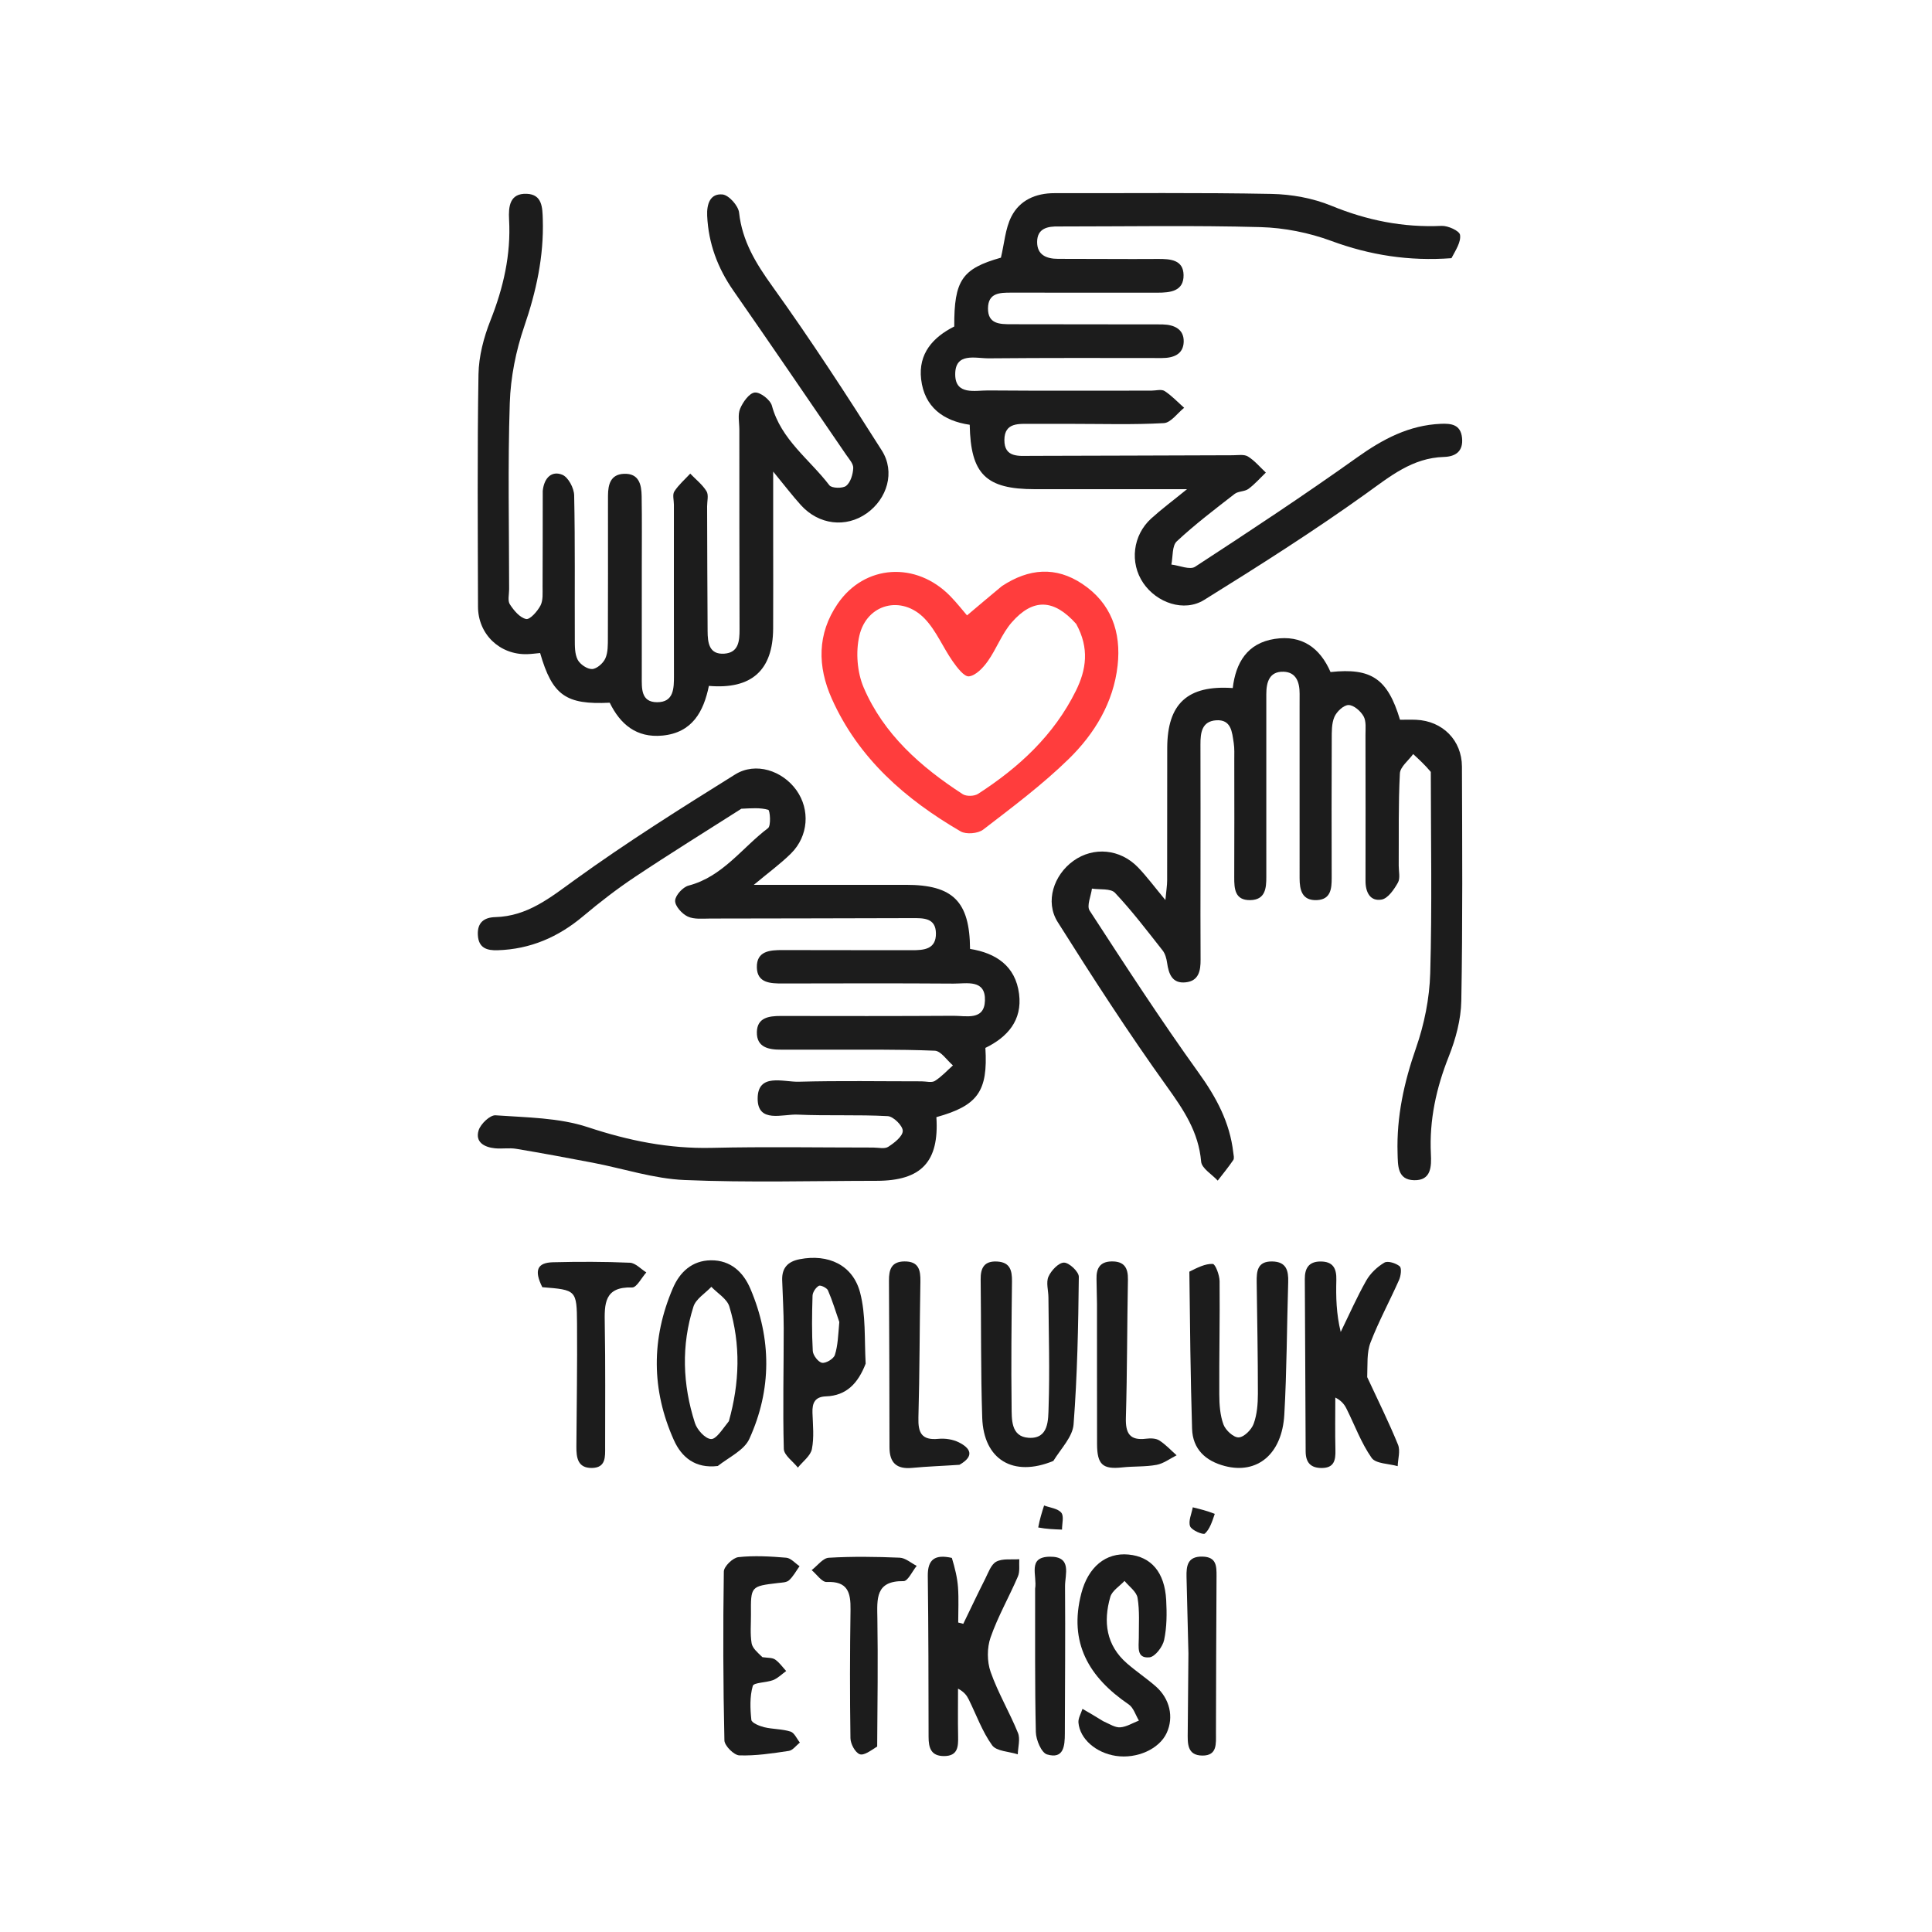 <svg width="179" height="179" viewBox="0 0 179 179" fill="none" xmlns="http://www.w3.org/2000/svg">
<path d="M68.686 74.93C65.321 77.074 62.046 79.104 58.841 81.24C57.171 82.353 55.571 83.588 54.034 84.881C51.726 86.825 49.13 87.947 46.108 88.04C45.131 88.07 44.34 87.854 44.273 86.633C44.21 85.462 44.864 84.998 45.884 84.971C48.865 84.891 50.963 83.179 53.266 81.513C58.062 78.047 63.085 74.884 68.112 71.753C70.004 70.574 72.488 71.392 73.788 73.212C75.07 75.007 74.91 77.463 73.289 79.072C72.33 80.023 71.224 80.825 69.843 81.98C71.756 81.98 73.311 81.98 74.868 81.98C77.893 81.98 80.919 81.979 83.945 81.98C88.287 81.981 89.844 83.508 89.875 87.917C92.265 88.299 94.087 89.487 94.417 92.087C94.729 94.538 93.345 96.088 91.296 97.089C91.543 101.111 90.59 102.44 86.756 103.504C87.025 107.635 85.37 109.401 81.21 109.403C75.277 109.407 69.337 109.579 63.415 109.329C60.574 109.209 57.77 108.272 54.945 107.73C52.576 107.276 50.204 106.835 47.825 106.438C47.189 106.332 46.519 106.454 45.872 106.391C44.876 106.295 44.001 105.826 44.346 104.721C44.531 104.128 45.406 103.296 45.915 103.333C48.788 103.539 51.786 103.547 54.472 104.436C58.248 105.686 61.974 106.442 65.946 106.349C70.927 106.232 75.913 106.322 80.896 106.32C81.371 106.319 81.955 106.472 82.294 106.253C82.861 105.889 83.639 105.282 83.641 104.776C83.642 104.3 82.773 103.439 82.251 103.41C79.47 103.259 76.675 103.395 73.892 103.269C72.514 103.207 70.203 104.094 70.197 101.799C70.192 99.373 72.571 100.262 73.999 100.222C77.793 100.118 81.591 100.187 85.388 100.186C85.803 100.186 86.314 100.336 86.614 100.149C87.231 99.765 87.737 99.2 88.289 98.709C87.729 98.234 87.184 97.372 86.606 97.348C83.171 97.208 79.727 97.26 76.286 97.251C74.981 97.247 73.676 97.245 72.371 97.251C71.209 97.257 70.091 97.041 70.124 95.613C70.154 94.289 71.228 94.128 72.325 94.13C77.663 94.139 83.003 94.147 88.341 94.114C89.507 94.107 91.188 94.576 91.255 92.72C91.329 90.702 89.563 91.139 88.346 91.131C83.068 91.094 77.789 91.109 72.51 91.12C71.386 91.122 70.161 91.084 70.123 89.649C70.082 88.102 71.328 88.018 72.538 88.024C76.512 88.043 80.487 88.022 84.462 88.037C85.611 88.041 86.738 87.958 86.714 86.461C86.69 85.019 85.533 85.063 84.501 85.065C78.272 85.078 72.043 85.099 65.814 85.103C65.106 85.104 64.312 85.197 63.715 84.916C63.183 84.666 62.534 83.943 62.551 83.451C62.568 82.954 63.265 82.189 63.797 82.05C66.956 81.224 68.748 78.547 71.158 76.726C71.453 76.503 71.341 75.076 71.179 75.029C70.434 74.813 69.604 74.888 68.686 74.93Z" fill="#1C1C1C"/>
<path d="M134.478 23.921C130.546 24.21 126.928 23.644 123.346 22.322C121.277 21.558 118.99 21.102 116.787 21.042C110.621 20.873 104.449 20.982 98.279 20.982C98.22 20.982 98.16 20.984 98.101 20.983C97.064 20.956 96.091 21.153 96.09 22.422C96.088 23.614 96.942 23.984 98.035 23.982C101.12 23.976 104.205 24.015 107.289 23.992C108.44 23.984 109.634 24.07 109.658 25.478C109.683 26.994 108.416 27.119 107.219 27.118C102.71 27.114 98.202 27.12 93.694 27.114C92.633 27.112 91.552 27.124 91.538 28.568C91.525 30.031 92.636 30.037 93.678 30.04C97.949 30.05 102.22 30.051 106.492 30.055C106.907 30.055 107.322 30.048 107.737 30.059C108.809 30.087 109.706 30.511 109.67 31.672C109.634 32.831 108.719 33.175 107.641 33.173C102.303 33.166 96.964 33.152 91.625 33.199C90.377 33.21 88.476 32.608 88.501 34.718C88.525 36.636 90.336 36.166 91.551 36.175C96.592 36.215 101.633 36.192 106.674 36.192C107.089 36.192 107.605 36.039 107.899 36.228C108.562 36.656 109.114 37.255 109.712 37.783C109.086 38.279 108.482 39.165 107.83 39.202C104.991 39.36 102.139 39.271 99.291 39.271C98.045 39.271 96.799 39.267 95.554 39.272C94.427 39.277 93.071 39.104 93.056 40.755C93.041 42.441 94.434 42.237 95.54 42.235C101.768 42.226 107.996 42.196 114.224 42.179C114.698 42.178 115.268 42.074 115.623 42.294C116.246 42.678 116.736 43.276 117.281 43.785C116.748 44.297 116.256 44.864 115.666 45.298C115.316 45.556 114.73 45.497 114.39 45.761C112.563 47.179 110.714 48.583 109.027 50.156C108.581 50.573 108.679 51.573 108.528 52.305C109.271 52.391 110.241 52.825 110.724 52.511C115.781 49.216 120.82 45.886 125.734 42.383C128.118 40.683 130.553 39.386 133.511 39.266C134.445 39.228 135.326 39.322 135.457 40.554C135.591 41.816 134.861 42.304 133.779 42.336C130.858 42.423 128.813 44.122 126.558 45.738C121.702 49.219 116.644 52.429 111.565 55.583C109.697 56.743 107.163 55.846 105.921 54.014C104.653 52.147 104.944 49.593 106.666 48.032C107.607 47.178 108.633 46.416 109.977 45.323C104.965 45.323 100.423 45.324 95.882 45.323C91.347 45.322 89.931 43.946 89.844 39.355C87.399 38.998 85.641 37.72 85.342 35.129C85.069 32.767 86.433 31.244 88.412 30.25C88.391 25.952 89.147 24.89 92.735 23.873C93.057 22.527 93.141 21.183 93.698 20.079C94.469 18.551 95.953 17.894 97.698 17.897C104.402 17.911 111.107 17.835 117.808 17.966C119.668 18.003 121.633 18.357 123.346 19.061C126.654 20.419 130 21.091 133.563 20.928C134.152 20.901 135.213 21.385 135.272 21.757C135.377 22.413 134.877 23.165 134.478 23.921Z" fill="#1C1C1C"/>
<path d="M50.285 45.477C50.42 44.208 51.166 43.596 52.106 43.991C52.654 44.221 53.181 45.22 53.196 45.885C53.291 50.327 53.236 54.773 53.256 59.218C53.258 59.861 53.243 60.582 53.52 61.121C53.741 61.549 54.405 62.002 54.857 61.987C55.292 61.972 55.885 61.45 56.084 61.005C56.337 60.443 56.317 59.734 56.32 59.088C56.338 55.114 56.329 51.141 56.329 47.167C56.329 46.751 56.328 46.336 56.331 45.921C56.337 44.889 56.564 43.949 57.811 43.899C59.2 43.843 59.432 44.891 59.449 45.956C59.486 48.209 59.462 50.464 59.462 52.717C59.463 56.038 59.465 59.358 59.461 62.679C59.46 63.766 59.37 65.055 60.874 65.061C62.433 65.068 62.445 63.78 62.442 62.594C62.43 57.316 62.437 52.037 62.437 46.758C62.437 46.343 62.287 45.828 62.477 45.533C62.872 44.921 63.448 44.425 63.95 43.882C64.465 44.417 65.076 44.894 65.458 45.512C65.672 45.858 65.512 46.438 65.514 46.912C65.528 50.767 65.533 54.622 65.56 58.477C65.568 59.528 65.682 60.659 67.103 60.562C68.437 60.471 68.522 59.391 68.519 58.312C68.501 52.144 68.503 45.976 68.5 39.807C68.5 39.155 68.337 38.428 68.57 37.87C68.828 37.254 69.417 36.419 69.932 36.367C70.433 36.316 71.37 37.041 71.517 37.587C72.365 40.741 75.008 42.559 76.844 44.963C77.057 45.243 78.082 45.27 78.402 45.01C78.81 44.679 79.025 43.943 79.053 43.368C79.073 42.968 78.666 42.527 78.4 42.139C74.925 37.062 71.462 31.977 67.948 26.928C66.486 24.826 65.638 22.553 65.52 19.992C65.47 18.901 65.797 17.909 66.941 18.017C67.523 18.073 68.404 19.056 68.475 19.695C68.768 22.348 70.031 24.398 71.56 26.527C75.112 31.475 78.441 36.591 81.701 41.739C82.964 43.735 82.189 46.222 80.306 47.556C78.373 48.926 75.863 48.634 74.202 46.798C73.418 45.931 72.708 44.996 71.635 43.691C71.635 46.057 71.635 47.969 71.635 49.881C71.635 52.669 71.648 55.457 71.632 58.244C71.609 62.098 69.638 63.887 65.679 63.548C65.192 65.925 64.144 67.888 61.371 68.152C58.972 68.38 57.466 67.106 56.491 65.106C52.42 65.309 51.175 64.42 50.042 60.503C49.653 60.538 49.251 60.596 48.847 60.608C46.308 60.682 44.292 58.765 44.287 56.21C44.27 49.033 44.213 41.856 44.332 34.681C44.36 33.007 44.817 31.263 45.439 29.694C46.638 26.667 47.347 23.603 47.166 20.341C47.1 19.147 47.218 17.894 48.8 17.955C50.243 18.012 50.257 19.227 50.29 20.341C50.393 23.765 49.682 27.007 48.57 30.25C47.797 32.506 47.309 34.956 47.231 37.337C47.043 43.084 47.169 48.842 47.171 54.595C47.171 55.069 47.019 55.654 47.239 55.992C47.607 56.56 48.161 57.226 48.745 57.352C49.098 57.428 49.796 56.638 50.077 56.1C50.329 55.616 50.266 54.945 50.27 54.357C50.286 51.45 50.278 48.544 50.285 45.477Z" fill="#1C1C1C"/>
<path d="M132.564 71.517C132.016 70.862 131.473 70.363 130.93 69.865C130.501 70.462 129.732 71.041 129.699 71.659C129.551 74.499 129.61 77.349 129.591 80.196C129.588 80.729 129.75 81.363 129.519 81.773C129.165 82.403 128.601 83.237 128.011 83.344C126.943 83.535 126.514 82.662 126.515 81.623C126.522 77.115 126.523 72.607 126.512 68.099C126.51 67.511 126.596 66.829 126.334 66.362C126.064 65.879 125.419 65.319 124.94 65.322C124.487 65.324 123.846 65.929 123.633 66.418C123.365 67.037 123.389 67.807 123.386 68.512C123.367 72.783 123.37 77.054 123.381 81.325C123.384 82.341 123.299 83.337 122.012 83.395C120.638 83.457 120.407 82.469 120.408 81.352C120.413 76.136 120.408 70.919 120.407 65.703C120.407 65.228 120.407 64.754 120.409 64.279C120.414 63.227 120.102 62.271 118.92 62.236C117.604 62.196 117.322 63.205 117.323 64.326C117.328 69.248 117.325 74.171 117.324 79.093C117.324 79.805 117.321 80.516 117.324 81.228C117.329 82.296 117.237 83.368 115.843 83.396C114.421 83.424 114.347 82.37 114.352 81.283C114.368 77.665 114.36 74.046 114.356 70.428C114.356 69.895 114.385 69.353 114.304 68.83C114.15 67.842 114.089 66.637 112.672 66.736C111.349 66.829 111.218 67.885 111.222 68.973C111.236 72.829 111.227 76.684 111.227 80.54C111.227 83.328 111.213 86.116 111.234 88.904C111.242 89.944 111.065 90.887 109.85 91.014C108.603 91.145 108.281 90.239 108.132 89.206C108.075 88.81 107.958 88.367 107.719 88.063C106.288 86.247 104.885 84.399 103.305 82.72C102.905 82.295 101.897 82.443 101.168 82.329C101.08 83.019 100.665 83.922 100.954 84.367C104.244 89.428 107.535 94.495 111.057 99.395C112.696 101.674 113.942 103.989 114.262 106.775C114.289 107.01 114.373 107.315 114.265 107.475C113.819 108.135 113.308 108.752 112.822 109.384C112.286 108.799 111.338 108.249 111.285 107.622C111.05 104.876 109.665 102.828 108.107 100.657C104.555 95.708 101.242 90.58 97.993 85.423C96.804 83.537 97.629 81.067 99.453 79.758C101.312 78.425 103.785 78.644 105.441 80.365C106.253 81.208 106.952 82.16 107.974 83.388C108.053 82.529 108.135 82.049 108.136 81.568C108.146 77.475 108.134 73.382 108.144 69.289C108.155 65.194 110.029 63.458 114.214 63.749C114.493 61.398 115.555 59.589 118.096 59.195C120.618 58.805 122.299 60.022 123.274 62.265C127.057 61.858 128.569 62.881 129.711 66.685C130.18 66.685 130.696 66.665 131.21 66.688C133.647 66.797 135.441 68.578 135.449 71.026C135.473 78.263 135.522 85.501 135.39 92.735C135.358 94.466 134.872 96.267 134.227 97.89C133.068 100.808 132.419 103.763 132.572 106.899C132.629 108.069 132.613 109.382 131.019 109.347C129.452 109.313 129.519 107.974 129.485 106.825C129.385 103.461 130.085 100.276 131.195 97.093C131.961 94.897 132.443 92.502 132.51 90.18C132.686 84.016 132.569 77.844 132.564 71.517Z" fill="#1C1C1C"/>
<path d="M92.824 54.304C95.344 52.644 97.826 52.475 100.257 54.085C102.956 55.872 103.891 58.57 103.547 61.658C103.165 65.095 101.407 67.987 99.011 70.326C96.569 72.71 93.805 74.776 91.092 76.864C90.614 77.232 89.511 77.326 88.999 77.028C83.888 74.052 79.539 70.268 77.067 64.737C75.733 61.752 75.698 58.73 77.612 55.936C80.113 52.285 84.891 51.99 88.053 55.241C88.664 55.87 89.207 56.566 89.595 57.016C90.665 56.111 91.691 55.245 92.824 54.304ZM99.708 57.804C97.654 55.506 95.724 55.391 93.736 57.667C92.823 58.712 92.332 60.113 91.519 61.259C91.088 61.866 90.415 62.586 89.778 62.664C89.332 62.72 88.669 61.843 88.266 61.268C87.358 59.972 86.74 58.423 85.663 57.307C83.541 55.106 80.299 55.93 79.616 58.914C79.273 60.416 79.414 62.286 80.018 63.698C81.872 68.031 85.31 71.059 89.195 73.579C89.533 73.798 90.267 73.777 90.614 73.553C94.403 71.109 97.645 68.117 99.68 64.004C100.644 62.056 100.951 60.063 99.708 57.804Z" fill="#FF3D3D"/>
<path d="M126.672 127.593C127.679 129.761 128.68 131.774 129.526 133.851C129.756 134.417 129.519 135.172 129.497 135.84C128.667 135.601 127.467 135.622 127.081 135.072C126.11 133.687 125.516 132.039 124.749 130.507C124.556 130.12 124.283 129.772 123.716 129.483C123.716 131.101 123.688 132.72 123.727 134.337C123.749 135.271 123.622 136.005 122.462 136.01C121.428 136.015 120.972 135.496 120.969 134.474C120.951 129.146 120.913 123.818 120.891 118.49C120.887 117.541 121.232 116.886 122.328 116.878C123.511 116.869 123.84 117.522 123.812 118.587C123.772 120.145 123.802 121.705 124.217 123.407C124.997 121.812 125.712 120.181 126.586 118.64C126.965 117.974 127.601 117.374 128.261 116.982C128.579 116.794 129.333 117.031 129.681 117.323C129.882 117.492 129.791 118.207 129.624 118.585C128.764 120.53 127.739 122.407 126.977 124.387C126.617 125.321 126.717 126.432 126.672 127.593Z" fill="#1C1C1C"/>
<path d="M110.194 117.821C110.938 117.45 111.659 117.072 112.362 117.103C112.606 117.114 112.989 118.135 112.995 118.697C113.029 122.195 112.949 125.694 112.967 129.191C112.971 130.128 113.036 131.118 113.354 131.98C113.55 132.512 114.293 133.196 114.763 133.176C115.261 133.155 115.953 132.461 116.152 131.913C116.468 131.048 116.543 130.058 116.544 129.121C116.546 125.683 116.477 122.245 116.432 118.806C116.418 117.791 116.482 116.849 117.872 116.874C119.181 116.897 119.386 117.716 119.352 118.797C119.226 122.886 119.225 126.981 118.992 131.063C118.784 134.724 116.491 136.61 113.486 135.829C111.706 135.366 110.504 134.275 110.446 132.372C110.3 127.575 110.251 122.774 110.194 117.821Z" fill="#1C1C1C"/>
<path d="M97.592 135.356C93.87 136.895 91.132 135.237 91.003 131.352C90.862 127.085 90.913 122.812 90.858 118.541C90.844 117.472 91.188 116.817 92.379 116.88C93.581 116.944 93.772 117.699 93.761 118.715C93.717 122.569 93.675 126.424 93.725 130.277C93.741 131.468 93.634 133.105 95.301 133.212C97.191 133.333 97.113 131.528 97.153 130.345C97.265 126.971 97.161 123.589 97.137 120.21C97.133 119.559 96.902 118.817 97.141 118.28C97.393 117.712 98.082 116.981 98.58 116.981C99.059 116.981 99.958 117.828 99.953 118.296C99.903 122.857 99.816 127.424 99.467 131.97C99.38 133.114 98.321 134.185 97.592 135.356Z" fill="#1C1C1C"/>
<path d="M88.19 144.34C88.474 145.283 88.696 146.171 88.76 147.071C88.837 148.15 88.778 149.24 88.778 150.325C88.935 150.366 89.091 150.407 89.248 150.447C89.922 149.058 90.58 147.659 91.278 146.281C91.568 145.708 91.82 144.944 92.31 144.686C92.895 144.377 93.718 144.516 94.437 144.462C94.403 144.997 94.509 145.593 94.31 146.057C93.496 147.956 92.452 149.768 91.776 151.71C91.441 152.67 91.444 153.942 91.781 154.902C92.462 156.843 93.538 158.641 94.314 160.554C94.543 161.12 94.316 161.871 94.298 162.537C93.482 162.274 92.323 162.259 91.92 161.699C91.002 160.425 90.46 158.88 89.752 157.452C89.575 157.095 89.345 156.764 88.761 156.453C88.761 157.925 88.74 159.398 88.769 160.87C88.788 161.83 88.751 162.701 87.46 162.7C86.248 162.699 86.035 161.93 86.033 160.921C86.027 155.95 86.022 150.979 85.96 146.009C85.94 144.453 86.647 143.994 88.19 144.34Z" fill="#1C1C1C"/>
<path d="M66.501 135.825C64.426 136.076 63.15 135.021 62.437 133.431C60.348 128.775 60.328 124.032 62.345 119.344C62.976 117.876 64.106 116.787 65.862 116.767C67.7 116.746 68.872 117.872 69.524 119.404C71.495 124.034 71.508 128.747 69.425 133.316C68.952 134.354 67.586 134.984 66.501 135.825ZM67.529 131.676C68.525 128.136 68.644 124.569 67.573 121.046C67.357 120.336 66.479 119.826 65.907 119.224C65.338 119.83 64.477 120.342 64.249 121.056C63.106 124.641 63.239 128.277 64.384 131.84C64.585 132.467 65.325 133.288 65.867 133.328C66.352 133.364 66.908 132.446 67.529 131.676Z" fill="#1C1C1C"/>
<path d="M102.211 159.468C102.811 159.734 103.317 160.074 103.795 160.037C104.383 159.992 104.946 159.633 105.52 159.41C105.211 158.902 105.021 158.218 104.573 157.913C100.885 155.405 98.99 152.193 100.188 147.61C100.82 145.193 102.442 143.823 104.566 144.029C106.663 144.232 107.906 145.667 108.047 148.237C108.115 149.471 108.112 150.749 107.856 151.946C107.722 152.577 107.017 153.501 106.497 153.552C105.263 153.674 105.515 152.562 105.511 151.75C105.506 150.509 105.598 149.247 105.394 148.037C105.297 147.464 104.609 146.99 104.188 146.472C103.734 146.962 103.034 147.381 102.869 147.955C102.204 150.264 102.481 152.433 104.417 154.115C105.266 154.852 106.207 155.483 107.056 156.219C108.389 157.376 108.772 159.088 108.093 160.559C107.408 162.046 105.341 162.979 103.385 162.684C101.552 162.408 100.05 161.121 99.919 159.603C99.883 159.191 100.159 158.752 100.292 158.325C100.896 158.675 101.501 159.025 102.211 159.468Z" fill="#1C1C1C"/>
<path d="M80.203 126.342C79.507 128.143 78.44 129.308 76.525 129.374C75.498 129.409 75.244 129.985 75.275 130.895C75.314 132.018 75.438 133.176 75.222 134.257C75.095 134.891 74.376 135.406 73.924 135.974C73.469 135.396 72.636 134.828 72.62 134.238C72.519 130.511 72.615 126.78 72.611 123.05C72.61 121.571 72.517 120.092 72.469 118.613C72.433 117.484 72.976 116.882 74.093 116.666C76.724 116.156 79.017 117.184 79.691 119.767C80.227 121.82 80.081 124.051 80.203 126.342ZM77.762 122.484C77.422 121.503 77.124 120.504 76.712 119.555C76.609 119.317 76.023 119.039 75.864 119.131C75.579 119.296 75.292 119.725 75.282 120.052C75.228 121.756 75.206 123.466 75.304 125.167C75.327 125.571 75.812 126.202 76.165 126.263C76.525 126.325 77.235 125.895 77.35 125.538C77.63 124.667 77.655 123.714 77.762 122.484Z" fill="#1C1C1C"/>
<path d="M70.638 153.538C71.137 153.607 71.552 153.573 71.816 153.756C72.213 154.031 72.504 154.459 72.84 154.821C72.441 155.107 72.078 155.482 71.635 155.657C71.005 155.907 69.838 155.874 69.744 156.203C69.461 157.191 69.502 158.305 69.613 159.349C69.642 159.622 70.361 159.92 70.806 160.027C71.605 160.219 72.466 160.185 73.242 160.431C73.602 160.545 73.823 161.095 74.107 161.447C73.768 161.716 73.455 162.165 73.084 162.221C71.565 162.449 70.023 162.686 68.5 162.636C68.003 162.619 67.129 161.747 67.117 161.251C66.998 156.036 66.983 150.818 67.063 145.603C67.07 145.13 67.898 144.326 68.41 144.27C69.872 144.111 71.372 144.2 72.846 144.322C73.275 144.358 73.669 144.833 74.079 145.107C73.761 145.55 73.498 146.056 73.103 146.414C72.874 146.622 72.436 146.625 72.085 146.666C69.554 146.967 69.554 146.963 69.576 149.582C69.583 150.471 69.493 151.377 69.636 152.244C69.713 152.707 70.19 153.105 70.638 153.538Z" fill="#1C1C1C"/>
<path d="M50.245 119.259C49.462 117.688 49.774 116.983 51.244 116.948C53.615 116.89 55.991 116.888 58.36 116.992C58.879 117.014 59.375 117.576 59.882 117.89C59.442 118.378 58.988 119.298 58.565 119.284C55.962 119.198 56 120.825 56.032 122.673C56.1 126.468 56.062 130.265 56.066 134.062C56.067 134.966 56.148 135.984 54.849 136.006C53.529 136.029 53.395 135.059 53.402 134.033C53.429 130.237 53.49 126.44 53.462 122.644C53.439 119.511 53.392 119.511 50.245 119.259Z" fill="#1C1C1C"/>
<path d="M101.636 120.811C101.618 119.925 101.61 119.213 101.592 118.502C101.567 117.533 101.897 116.888 102.992 116.871C104.151 116.854 104.523 117.454 104.503 118.551C104.423 122.821 104.437 127.093 104.313 131.361C104.272 132.801 104.674 133.487 106.194 133.296C106.592 133.246 107.093 133.255 107.407 133.455C107.996 133.83 108.483 134.365 109.013 134.833C108.396 135.14 107.808 135.597 107.157 135.718C106.118 135.912 105.032 135.839 103.975 135.955C102.175 136.152 101.648 135.703 101.643 133.797C101.633 129.526 101.64 125.255 101.636 120.811Z" fill="#1C1C1C"/>
<path d="M88.893 135.714C87.329 135.821 85.912 135.865 84.503 136C83.055 136.138 82.412 135.516 82.411 134.088C82.406 128.942 82.39 123.795 82.363 118.649C82.358 117.643 82.573 116.884 83.792 116.871C85.116 116.858 85.296 117.658 85.275 118.746C85.197 122.946 85.209 127.147 85.091 131.345C85.051 132.753 85.393 133.461 86.945 133.309C87.567 133.248 88.289 133.358 88.842 133.636C89.856 134.145 90.37 134.872 88.893 135.714Z" fill="#1C1C1C"/>
<path d="M81.271 161.814C80.7 162.177 80.04 162.683 79.644 162.525C79.219 162.355 78.802 161.566 78.794 161.041C78.734 157.073 78.741 153.103 78.801 149.135C78.825 147.551 78.546 146.483 76.595 146.572C76.148 146.593 75.666 145.858 75.201 145.471C75.728 145.071 76.236 144.359 76.785 144.326C78.969 144.197 81.168 144.229 83.356 144.32C83.891 144.342 84.407 144.813 84.931 145.078C84.526 145.572 84.115 146.497 83.716 146.491C81.093 146.454 81.261 148.132 81.289 149.935C81.351 153.844 81.301 157.754 81.271 161.814Z" fill="#1C1C1C"/>
<path d="M95.904 147.194C96.113 145.967 95.152 144.253 97.266 144.228C99.358 144.203 98.668 145.875 98.676 146.975C98.709 151.523 98.671 156.072 98.658 160.621C98.654 161.753 98.56 163.011 97.009 162.549C96.488 162.394 95.988 161.206 95.971 160.478C95.871 156.108 95.913 151.735 95.904 147.194Z" fill="#1C1C1C"/>
<path d="M110.108 153.19C110.049 150.71 109.987 148.407 109.932 146.104C109.908 145.079 110.023 144.187 111.406 144.219C112.708 144.248 112.718 145.091 112.712 146.045C112.681 150.89 112.672 155.735 112.659 160.579C112.656 161.531 112.799 162.659 111.409 162.654C109.952 162.648 110.035 161.482 110.044 160.457C110.065 158.094 110.087 155.731 110.108 153.19Z" fill="#1C1C1C"/>
<path d="M96.191 141.52C96.33 140.759 96.532 140.122 96.735 139.484C97.284 139.691 98.002 139.757 98.328 140.15C98.594 140.47 98.391 141.18 98.397 141.717C97.683 141.692 96.969 141.668 96.191 141.52Z" fill="#1C1C1C"/>
<path d="M112.549 140.26C112.304 140.972 112.093 141.664 111.633 142.086C111.48 142.226 110.405 141.784 110.264 141.413C110.08 140.927 110.405 140.249 110.51 139.653C111.169 139.814 111.828 139.974 112.549 140.26Z" fill="#1C1C1C"/>
</svg>
